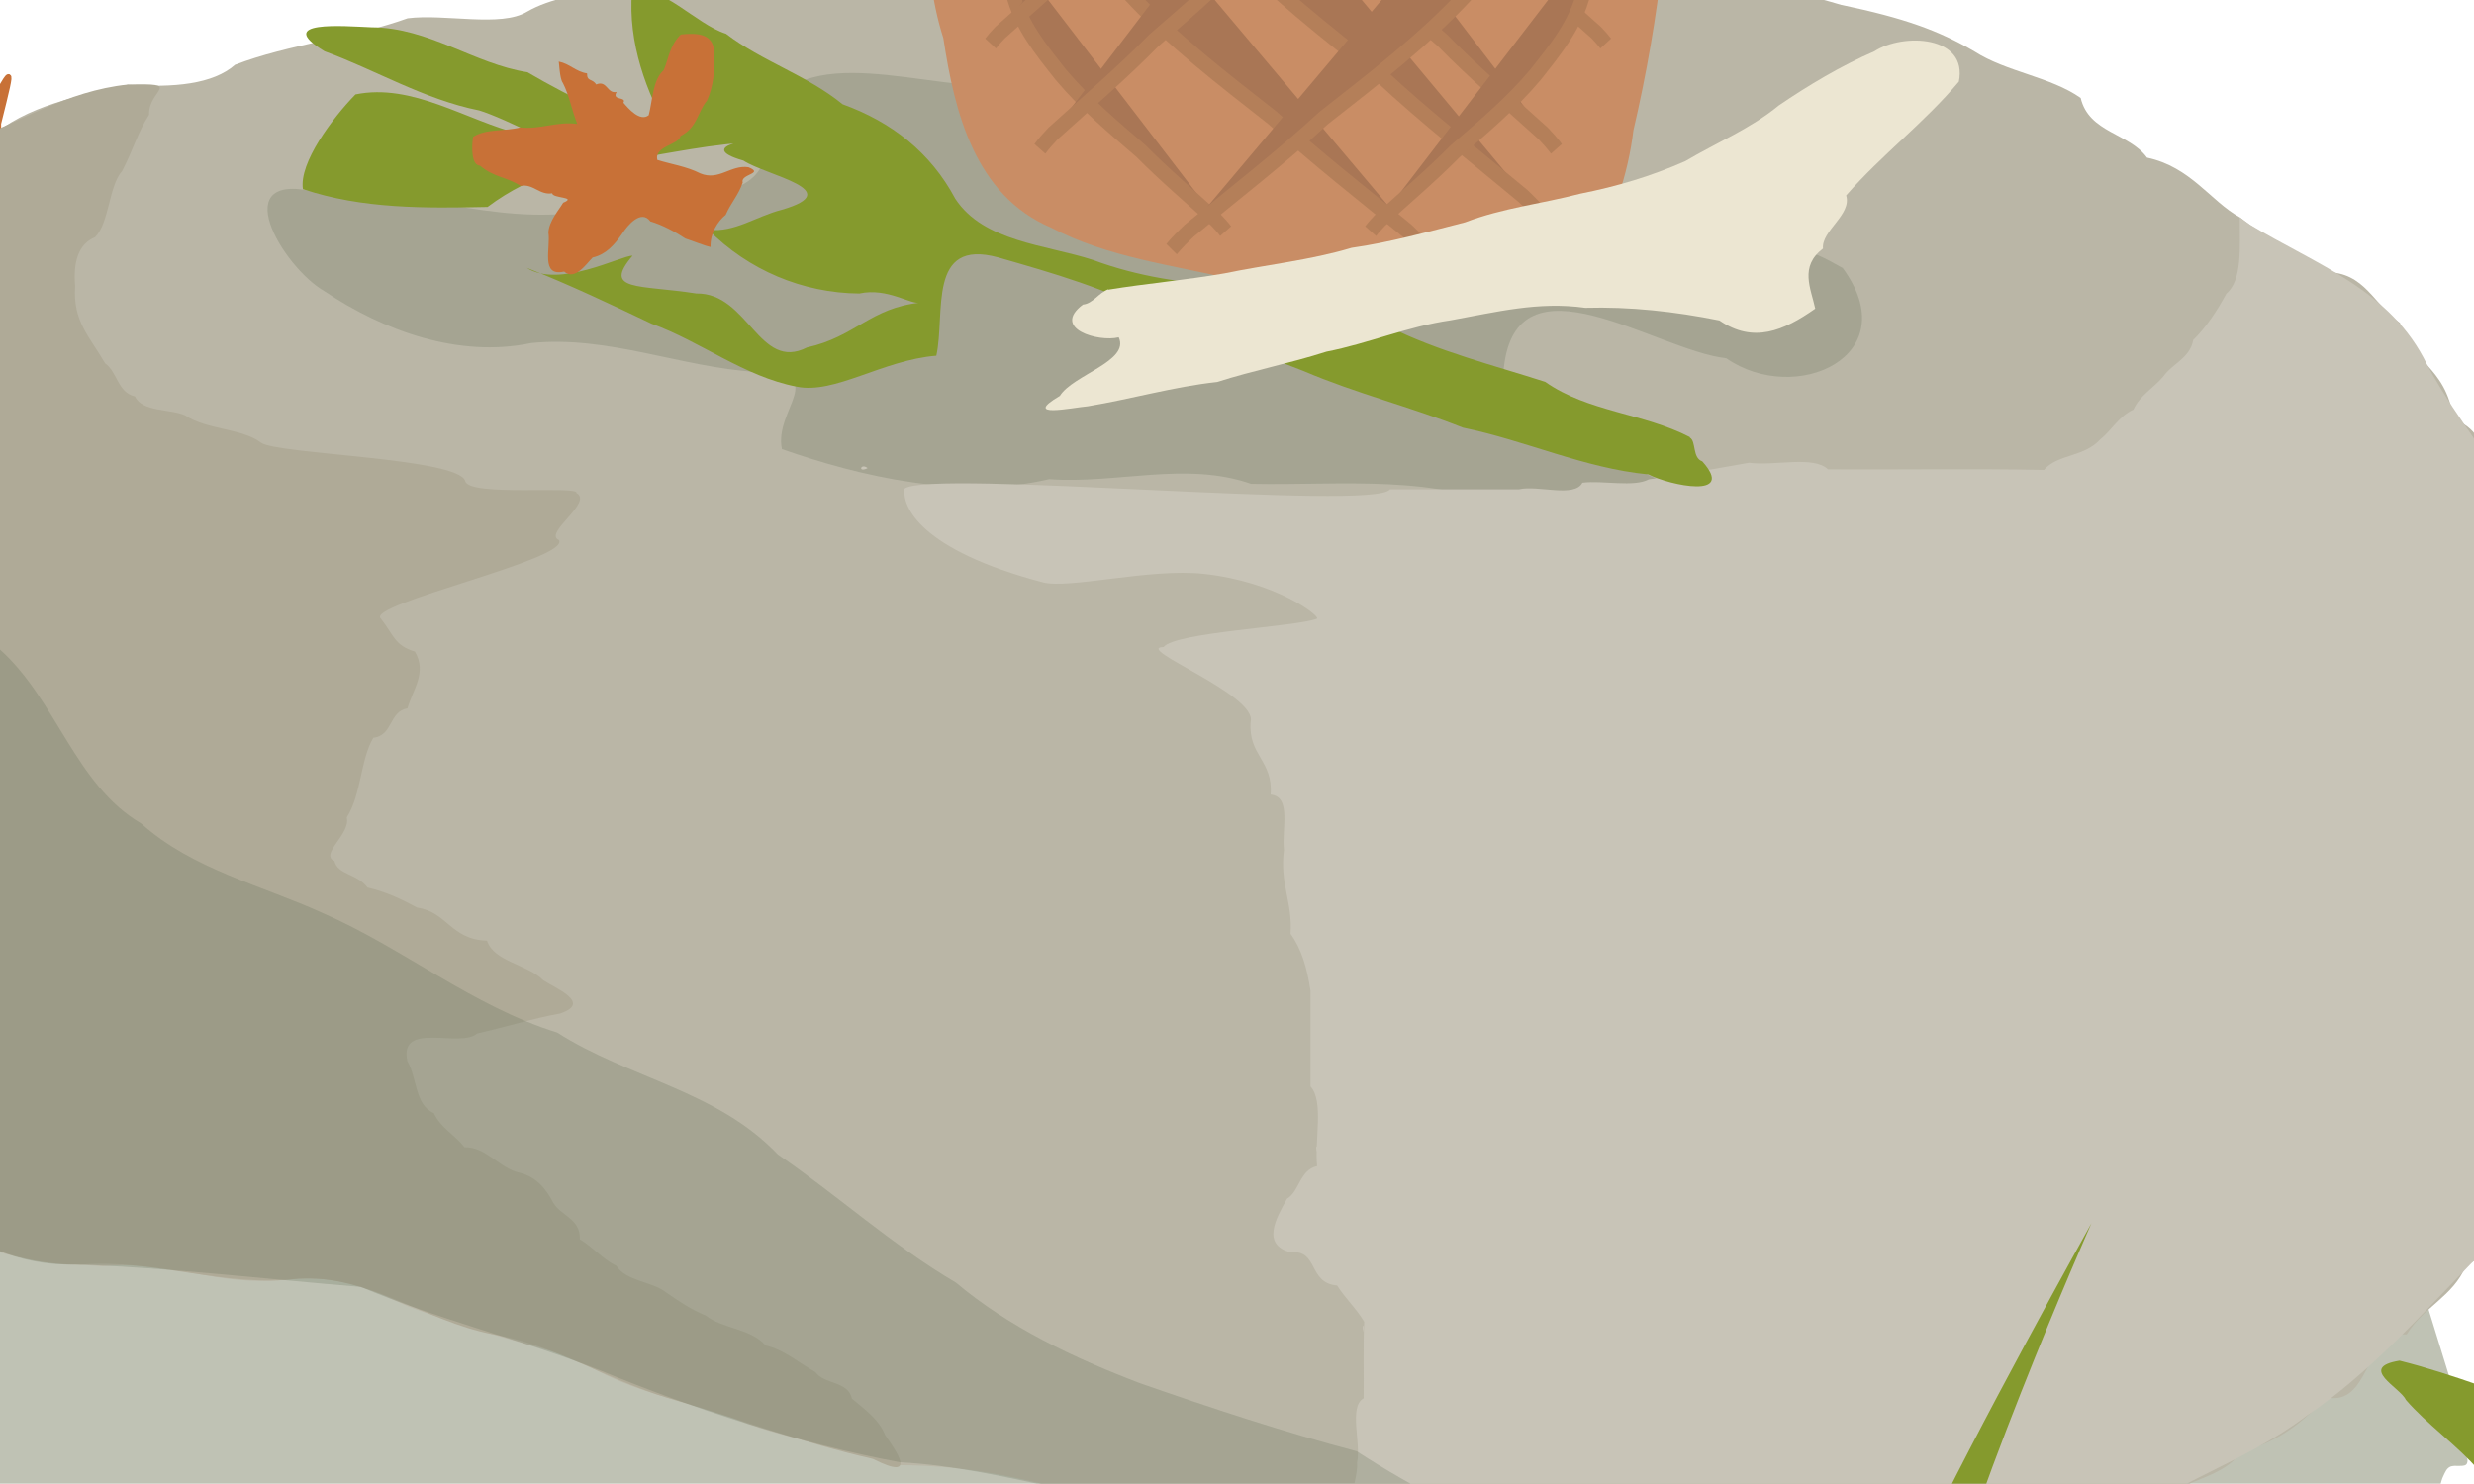 <?xml version="1.0" encoding="UTF-8" standalone="no"?>
<!-- Created with Inkscape (http://www.inkscape.org/) -->

<svg
   xmlns:dc="http://purl.org/dc/elements/1.1/"
   xmlns:cc="http://creativecommons.org/ns#"
   xmlns:rdf="http://www.w3.org/1999/02/22-rdf-syntax-ns#"
   xmlns:svg="http://www.w3.org/2000/svg"
   xmlns="http://www.w3.org/2000/svg"
   xmlns:sodipodi="http://sodipodi.sourceforge.net/DTD/sodipodi-0.dtd"
   xmlns:inkscape="http://www.inkscape.org/namespaces/inkscape"
   width="27.696mm"
   height="16.614mm"
   viewBox="0 0 27.696 16.614"
   version="1.1"
   id="svg8"
   inkscape:version="0.92.1 r15371"
   sodipodi:docname="altar.svg"
   inkscape:export-filename="/home/ziltoid/git/menhyr/png/altar.png"
   inkscape:export-xdpi="56.565937"
   inkscape:export-ydpi="56.565937">
  <defs
     id="defs2">
    <filter
       inkscape:collect="always"
       style="color-interpolation-filters:sRGB"
       id="filter5186"
       x="-0.055"
       width="1.11"
       y="-0.18"
       height="1.36">
      <feGaussianBlur
         inkscape:collect="always"
         stdDeviation="0.259"
         id="feGaussianBlur5188" />
    </filter>
  </defs>
  <sodipodi:namedview
     id="base"
     pagecolor="#ffffff"
     bordercolor="#666666"
     borderopacity="1.0"
     inkscape:pageopacity="0.0"
     inkscape:pageshadow="2"
     inkscape:zoom="1.4"
     inkscape:cx="-476.52678"
     inkscape:cy="16.719573"
     inkscape:document-units="mm"
     inkscape:current-layer="layer1"
     showgrid="false"
     inkscape:snap-nodes="false"
     inkscape:window-width="2560"
     inkscape:window-height="1016"
     inkscape:window-x="0"
     inkscape:window-y="27"
     inkscape:window-maximized="1"
     fit-margin-top="0"
     fit-margin-left="0"
     fit-margin-right="0"
     fit-margin-bottom="0" />
  <g
     inkscape:label="Layer 1"
     inkscape:groupmode="layer"
     id="layer1"
     transform="translate(-73.688,-207.733)">
    <g
       id="g6371"
       transform="matrix(1.573,0,0,1.573,-50.175,-123.833)"
       style="stroke-width:0.636"
       inkscape:export-filename="/home/ziltoid/git/menhyr/png/altar.png"
       inkscape:export-xdpi="56.565937"
       inkscape:export-ydpi="56.565937">
      <path
         inkscape:connector-curvature="0"
         id="path4516"
         d="m 76.991,216.177 c -0.469,-0.254 -0.962,-0.457 -1.456,-0.642 -0.27,-0.135 -0.932,-0.483 -1.323,-0.759 -0.397,-0.142 -0.315,-0.42 0.069,-0.291 0.652,0.08 1.325,0.013 1.961,0.2 0.276,0.173 0.381,0.304 0.123,-0.064 -0.333,-0.495 -0.735,-0.942 -1.107,-1.387 -0.22,-0.181 -0.294,-0.406 -0.003,-0.083 0.501,0.352 0.923,0.812 1.39,1.213 0.405,0.178 -0.102,-0.669 -0.12,-0.955 -0.152,-0.525 -0.377,-1.029 -0.413,-1.583 -0.05,-0.269 -0.419,-1.278 -0.08,-0.612 0.165,0.59 0.371,0.991 0.527,1.542 0.255,0.391 0.542,1.31 0.733,1.39 0.19,-0.73 -0.047,-1.49 0.029,-2.235 -0.085,-0.245 0.14,-1.265 0.167,-0.546 0.05,0.268 -0.067,0.838 0.032,0.715 0.043,0.543 0.051,1.098 0.171,1.628 0.477,0.281 0.8,-0.724 1.068,-1.108 0.439,-0.365 -0.099,0.558 -0.207,0.712 -0.31,0.454 -0.758,0.957 -0.759,1.536 0.608,0.118 1.057,-0.449 1.585,-0.666 0.273,-0.108 0.685,-0.278 0.219,0.019 -0.525,0.416 -1.2,0.406 -1.765,0.727 0.547,-0.038 1.077,0.219 1.628,0.125 0.254,-0.011 0.803,-0.033 0.27,0.118 -0.713,0.269 -1.444,0.5 -2.199,0.561 -0.088,0.049 -0.646,0.168 -0.521,0.124"
         style="fill:#c87137;fill-rule:evenodd;stroke:#c87137;stroke-width:0.036;stroke-linecap:butt;stroke-linejoin:miter;stroke-miterlimit:4;stroke-dasharray:none;stroke-opacity:1" />
      <path
         inkscape:connector-curvature="0"
         id="path4518"
         d="m 77.121,215.697 c 0.86,-0.423 1.533,-1.171 2.252,-1.82 0.305,-0.401 0.766,-0.614 1,-1.093 0.248,-0.194 0.508,-0.619 0.046,-0.285 -0.387,0.366 -0.696,0.831 -1.169,1.079 -0.558,0.413 -1.125,0.813 -1.624,1.312 -0.635,0.548 -0.115,-0.485 0.049,-0.749 0.421,-0.783 1.092,-1.494 1.058,-2.475 0.12,-0.483 0.101,-0.395 -0.11,-0.042 -0.612,1.05 -1.306,2.039 -1.847,3.138 -0.142,0.216 -0.508,1.059 -0.349,0.315 0.226,-1.323 0.701,-2.567 1.085,-3.839 -0.179,-0.277 -0.163,0.631 -0.313,0.824 -0.186,0.601 -0.239,1.242 -0.485,1.822 -0.028,0.624 -0.371,0.313 -0.417,-0.118 -0.223,-0.723 -0.306,-1.482 -0.412,-2.231 -0.093,-0.361 0.236,0.398 0.17,0.573 -8.5e-4,0.137 0.158,0.335 0.049,0.13 0.015,0.688 0.285,1.312 0.525,1.932 0.347,0.585 -0.266,0.758 -0.614,0.405 -0.526,-0.422 -1.125,-0.702 -1.605,-1.188 -0.407,-0.21 -0.343,-0.555 0.092,-0.351 0.554,0.176 1.148,0.387 1.499,0.932 0.232,0.246 0.614,0.753 0.59,0.98 -0.509,0.073 -1.057,0.073 -1.537,-0.141 -0.236,-0.098 -0.937,-0.281 -0.85,-0.412 0.559,0.093 1.1,0.278 1.658,0.353 0.342,0.116 0.942,0.101 1.07,0.519"
         style="fill:#c87137;fill-rule:evenodd;stroke:#c87137;stroke-width:0.036;stroke-linecap:butt;stroke-linejoin:miter;stroke-miterlimit:4;stroke-dasharray:none;stroke-opacity:1" />
      <path
         style="fill:#777d5f;fill-opacity:0.466;fill-rule:evenodd;stroke:none;stroke-width:0.141px;stroke-linecap:butt;stroke-linejoin:miter;stroke-opacity:1"
         d="m 95.443,219.463 c -0.131,0.239 0.264,0.097 0.317,0.195 0.041,0.077 0.019,0.173 0.075,0.243 0.025,0.032 0.106,-0.004 0.136,0.025 0.04,0.038 0.03,0.097 0.045,0.146 0.01,0.033 0.02,0.065 0.03,0.097 0.05,0.162 0.1,0.325 0.15,0.487 0.025,0.081 0.05,0.162 0.075,0.244 0.005,0.016 0.017,0.032 0.015,0.049 -0.004,0.037 -0.033,0.072 -0.031,0.109 0.003,0.05 0.066,0.099 0.045,0.146 -0.014,0.032 -0.086,0.006 -0.121,0.024 -0.025,0.013 -0.034,0.039 -0.045,0.061 -0.029,0.056 -0.023,0.128 -0.076,0.17 -0.044,0.035 -0.139,-7e-4 -0.181,0.036 -0.164,0.145 0.194,0.051 -0.016,0.158 -0.035,0.018 -0.081,0.016 -0.121,0.024 -0.081,0.016 -0.161,0.032 -0.242,0.048 -0.04,0.008 -0.081,0.016 -0.121,0.024 -0.02,0.004 -0.046,-3.1e-4 -0.06,0.012 -0.04,0.035 -0.043,0.094 -0.091,0.122 -0.051,0.029 -0.121,0.024 -0.181,0.036 -0.181,0.036 -0.363,0.072 -0.544,0.108 -0.06,0.012 -0.126,0.013 -0.181,0.036 -0.026,0.011 -0.019,0.051 -0.045,0.061 -0.095,0.033 -0.201,0.04 -0.302,0.06 -0.06,0.012 -0.121,0.024 -0.181,0.036 -0.02,0.004 -0.045,0.001 -0.06,0.012 -0.057,0.039 -0.084,0.107 -0.151,0.134 -0.112,0.045 -0.242,0.048 -0.363,0.072 -0.243,0.049 -0.119,0.024 -0.363,0.072 -0.282,0.056 -0.564,0.113 -0.846,0.169 -0.06,0.012 -0.121,0.024 -0.181,0.036 -0.06,0.012 -0.119,0.032 -0.181,0.036 -0.065,0.004 -0.131,-0.019 -0.196,-0.013 -0.123,0.013 -0.242,0.048 -0.363,0.072 -0.06,0.012 -0.121,0.024 -0.181,0.036 -0.06,0.012 -0.119,0.04 -0.181,0.036 -0.075,-0.005 -0.136,-0.058 -0.211,-0.061 -1.232,-0.049 0.273,0.087 -0.801,0.108 -0.075,0.001 -0.136,-0.061 -0.211,-0.061 -0.104,-1.9e-4 -0.199,0.054 -0.302,0.06 -0.029,0.001 -0.047,-0.032 -0.075,-0.037 -0.109,-0.02 -0.221,-0.03 -0.332,-0.037 -1.032,-0.066 0.64,0.062 -0.559,0.06 -0.075,-1.6e-4 -0.139,-0.045 -0.211,-0.061 -0.174,-0.038 -0.711,-0.128 -0.875,-0.136 -0.126,-0.006 -0.251,0.024 -0.378,0.024 -0.131,-2.2e-4 -0.261,-0.023 -0.393,-0.025 -0.106,-0.002 -0.212,0.018 -0.317,0.011 -0.093,-0.006 -0.179,-0.045 -0.272,-0.049 -0.126,-0.005 -0.251,0.024 -0.378,0.024 -0.131,-2.2e-4 -0.261,-0.025 -0.393,-0.025 -0.126,-2e-4 -0.252,0.034 -0.378,0.024 -0.12,-0.01 -0.226,-0.078 -0.347,-0.086 -0.083,-0.005 -0.159,0.053 -0.242,0.048 -0.059,-0.004 -0.094,-0.063 -0.151,-0.073 -0.083,-0.015 -0.171,0.005 -0.257,-5.1e-4 -0.111,-0.007 -0.221,-0.025 -0.332,-0.037 -0.126,0.008 -0.251,0.029 -0.378,0.024 -0.193,-0.008 -0.439,-0.109 -0.619,-0.135 -0.084,-0.012 -0.172,0.011 -0.257,-5e-4 -0.119,-0.017 -0.232,-0.056 -0.347,-0.086 -0.209,-0.055 -0.426,-0.135 -0.634,-0.184 -0.134,-0.032 -0.276,-0.036 -0.407,-0.074 -0.289,-0.084 -0.443,-0.2 -0.724,-0.269 -0.133,-0.033 -0.27,-0.054 -0.407,-0.074 -0.065,-0.009 -0.135,0.006 -0.196,-0.013 -0.083,-0.024 -0.142,-0.088 -0.226,-0.11 -0.106,-0.028 -0.226,-0.009 -0.332,-0.037 -0.084,-0.022 -0.148,-0.078 -0.226,-0.11 -0.093,-0.038 -0.194,-0.06 -0.287,-0.098 -0.079,-0.032 -0.143,-0.086 -0.226,-0.11 -0.062,-0.018 -0.135,0.006 -0.196,-0.013 -0.467,-0.135 0.007,-0.091 -0.437,-0.171 -0.064,-0.012 -0.14,0.015 -0.196,-0.013 -0.036,-0.017 0.006,-0.08 -0.03,-0.097 -0.036,-0.017 -0.08,0.032 -0.121,0.024 -0.02,-0.004 0.003,-0.04 -0.015,-0.049 -0.018,-0.009 -0.047,0.025 -0.06,0.012 -0.027,-0.025 0.006,-0.08 -0.03,-0.097 -0.036,-0.017 -0.08,0.027 -0.121,0.024 -0.029,-0.002 -0.05,-0.024 -0.075,-0.037 -0.05,-0.024 -0.101,-0.049 -0.151,-0.073 -0.035,-0.045 -0.054,-0.101 -0.105,-0.134 -0.036,-0.024 -0.096,-0.005 -0.136,-0.025 -0.04,-0.019 -0.051,-0.066 -0.09,-0.085 -0.04,-0.019 -0.096,-0.005 -0.136,-0.025 -0.312,-0.152 0.164,-0.011 -0.135,-0.231 -0.031,-0.022 -0.08,0.032 -0.121,0.024 -0.02,-0.004 0.003,-0.04 -0.015,-0.049 -0.018,-0.009 -0.047,0.025 -0.06,0.012 -0.027,-0.025 -0.02,-0.065 -0.03,-0.097 -0.005,-0.016 3.67e-4,-0.037 -0.015,-0.049 -0.043,-0.032 -0.109,-0.04 -0.151,-0.073 -0.046,-0.037 -0.063,-0.094 -0.105,-0.134 -0.049,-0.046 -0.117,-0.076 -0.166,-0.122 -0.043,-0.04 -0.075,-0.087 -0.105,-0.134 -0.01,-0.015 3.67e-4,-0.037 -0.015,-0.049 -0.043,-0.032 -0.117,-0.035 -0.151,-0.073 -0.036,-0.041 -0.016,-0.102 -0.045,-0.146 -0.014,-0.021 -0.05,-0.024 -0.075,-0.037 -0.05,-0.024 -0.107,-0.041 -0.151,-0.073 -0.015,-0.011 -0.01,-0.033 -0.015,-0.049 -0.01,-0.033 -0.003,-0.072 -0.03,-0.097 -0.12,-0.114 -0.016,0.158 -0.075,-0.037 -0.01,-0.033 -0.02,-0.065 -0.03,-0.097 -0.005,-0.016 3.67e-4,-0.037 -0.015,-0.049 -0.043,-0.032 -0.117,-0.035 -0.151,-0.073 -0.093,-0.04 -0.015,-0.138 -0.06,-0.195 -0.121,-0.154 -0.072,-0.024 -0.105,-0.134 -0.015,-0.049 -0.03,-0.097 -0.045,-0.146 -0.01,-0.032 0.006,-0.08 -0.03,-0.097 -0.036,-0.017 -0.08,0.031 -0.121,0.024 -0.02,-0.004 -0.01,-0.033 -0.015,-0.049 -0.025,-0.081 -0.05,-0.162 -0.075,-0.243 -0.06,-0.195 0.045,0.077 -0.075,-0.037 -0.027,-0.025 -0.02,-0.065 -0.03,-0.097 -0.015,-0.049 -0.03,-0.097 -0.045,-0.146 -0.045,-0.146 -0.09,-0.292 -0.135,-0.438 -0.015,-0.049 -0.03,-0.097 -0.045,-0.146 -0.005,-0.016 -0.026,-0.034 -0.015,-0.049 0.011,-0.014 0.056,0.004 0.06,-0.012 0.009,-0.033 -0.02,-0.065 -0.03,-0.097 -0.005,-0.016 -0.026,-0.034 -0.015,-0.049 0.011,-0.014 0.056,0.004 0.06,-0.012 0.009,-0.033 -0.02,-0.065 -0.03,-0.097 -0.005,-0.016 -0.031,-0.038 -0.015,-0.049 0.282,-0.194 0.01,0.17 0.091,-0.122 0.004,-0.016 0.043,-0.003 0.06,-0.012 0.039,-0.02 0.067,-0.053 0.106,-0.073 0.017,-0.009 0.056,0.004 0.06,-0.012 0.009,-0.033 -0.051,-0.069 -0.03,-0.097 0.023,-0.03 0.14,-0.015 0.181,-0.036 0.039,-0.02 0.067,-0.053 0.106,-0.073 0.018,-0.009 0.046,3.1e-4 0.06,-0.012 0.04,-0.035 0.061,-0.081 0.091,-0.121 0.015,-0.02 0.021,-0.048 0.045,-0.061 0.035,-0.018 0.099,0.004 0.121,-0.024 0.021,-0.029 -0.039,-0.065 -0.03,-0.097 0.004,-0.016 0.04,-0.008 0.06,-0.012 0.161,-0.032 0.322,-0.064 0.483,-0.096 0.02,-0.004 0.04,-0.008 0.06,-0.012 0.04,-0.008 0.089,-0.002 0.121,-0.024 0.016,-0.011 -0.026,-0.034 -0.015,-0.049 0.011,-0.014 0.04,-0.008 0.06,-0.012 0.04,-0.008 0.081,-0.016 0.121,-0.024 0.242,-0.048 0.483,-0.096 0.725,-0.145 0.181,-0.036 0.363,-0.072 0.544,-0.108 0.06,-0.012 0.121,-0.024 0.181,-0.036 0.02,-0.004 0.046,3.1e-4 0.06,-0.012 0.04,-0.035 0.043,-0.094 0.091,-0.122 0.051,-0.029 0.121,-0.024 0.181,-0.036 0.141,-0.028 0.282,-0.056 0.423,-0.084 0.222,-0.044 0.443,-0.088 0.665,-0.133 0.02,-0.004 0.04,-0.008 0.06,-0.012 0.06,-0.012 0.119,-0.032 0.181,-0.036 0.065,-0.004 0.131,0.019 0.196,0.013 0.103,-0.01 0.201,-0.04 0.302,-0.06 0.06,-0.012 0.121,-0.024 0.181,-0.036 0.06,-0.012 0.121,-0.024 0.181,-0.036 0.02,-0.004 0.041,-0.018 0.06,-0.012 0.055,0.016 0.094,0.063 0.151,0.073 0.083,0.015 0.171,3.1e-4 0.257,5e-4 0.171,3.2e-4 0.342,0.006 0.513,7e-4 0.126,-0.004 0.251,-0.024 0.378,-0.024 0.131,2.9e-4 0.261,0.025 0.393,0.025 0.365,6.9e-4 0.401,-0.066 0.77,0.001 0.101,0.018 0.187,0.073 0.287,0.098 0.133,0.033 0.272,0.049 0.407,0.074 0.181,0.033 0.361,0.07 0.543,0.098 0.155,0.025 0.317,0.023 0.468,0.062 0.154,0.04 0.284,0.129 0.437,0.171 0.176,0.048 0.369,0.048 0.543,0.098 0.18,0.052 0.337,0.148 0.513,0.208 0.336,0.115 0.84,0.234 1.192,0.331 0.142,0.039 0.285,0.075 0.422,0.122 0.149,0.051 0.283,0.131 0.437,0.171 0.151,0.039 0.314,0.034 0.468,0.062 0.118,0.021 0.231,0.058 0.347,0.086 0.133,0.031 1.031,0.236 1.102,0.245 0.104,0.014 0.212,-0.021 0.317,-0.011 0.257,0.024 0.14,0.048 0.287,0.098 0.069,0.024 0.138,0.048 0.211,0.061 0.556,0.036 -0.129,-0.032 0.347,0.086 0.063,0.015 0.131,0.013 0.196,0.013 0.021,2e-4 0.047,-0.025 0.06,-0.012 0.027,0.025 -0.006,0.08 0.03,0.097 0.036,0.017 0.081,-0.016 0.121,-0.024 0.02,-0.004 0.043,-0.021 0.06,-0.012 0.018,0.009 0.01,0.033 0.015,0.049 0.04,-0.008 0.082,-0.035 0.121,-0.024 0.044,0.013 0.058,0.059 0.09,0.085 0.053,0.043 0.098,0.097 0.166,0.122 0.529,0.197 -0.227,-0.289 0.483,0.11 0.099,0.056 0.152,0.157 0.256,0.207 0.104,0.05 0.236,0.048 0.347,0.086 0.012,0.004 0.444,0.217 0.452,0.22 0.062,0.018 0.136,-0.008 0.196,0.013 0.043,0.015 0.06,0.057 0.09,0.085 0.075,0.037 0.143,0.086 0.226,0.11 0.708,0.205 -0.587,-0.344 0.543,0.098 0.042,0.016 0.051,0.066 0.09,0.085 0.04,0.019 0.09,0.022 0.136,0.025 0.021,0.001 0.047,-0.025 0.06,-0.012 0.241,0.228 -0.211,0.008 0.151,0.073 0.02,0.004 0.01,0.033 0.015,0.049 0.085,0.276 -0.035,0.024 0.09,0.085 0.018,0.009 -0.005,0.045 0.015,0.049 0.04,0.007 0.081,-0.016 0.121,-0.024 0.02,-0.004 0.047,-0.025 0.06,-0.012 0.027,0.025 0.02,0.065 0.03,0.097 0.005,0.016 -0.005,0.045 0.015,0.049 0.041,0.007 0.085,-0.041 0.121,-0.024 0.036,0.017 0.008,0.069 0.03,0.097 0.016,0.02 0.05,0.024 0.075,0.037 0.05,0.024 0.107,0.041 0.151,0.073 0.015,0.011 0.01,0.032 0.015,0.049 0.01,0.032 0.003,0.072 0.03,0.097 0.013,0.013 0.043,-0.021 0.06,-0.012 0.018,0.009 0.01,0.033 0.015,0.049 0.01,0.033 -0.006,0.08 0.03,0.097 0.036,0.017 0.08,-0.031 0.121,-0.024 0.02,0.004 3.21e-4,0.037 0.015,0.049 0.073,0.059 0.161,0.106 0.241,0.159 z"
         id="path4200"
         inkscape:connector-curvature="0" />
      <path
         inkscape:connector-curvature="0"
         id="path4595"
         d="m 91.848,210.821 c -0.791,-0.236 -1.561,-0.272 -2.362,-0.378 -0.403,0.053 -0.89,-0.119 -1.228,0.095 -1.511,2.7e-4 -3.027,-2.3e-4 -4.536,0 -0.331,0.186 -0.905,0.144 -1.228,0.331 -0.187,0.113 -0.585,0.013 -0.85,0.047 -0.389,0.14 -0.846,0.184 -1.228,0.331 -0.157,0.138 -0.435,0.165 -0.763,0.142 -0.339,0.077 -0.729,0.149 -0.983,0.381 -0.411,0.033 -0.368,0.35 -0.522,0.564 -0.284,0.14 -0.25,0.53 -0.472,0.661 -0.085,0.444 -0.352,0.604 -0.283,1.134 -0.173,0.32 -0.243,0.737 -0.283,1.185 3.92e-4,0.518 -5.34e-4,1.04 0,1.556 0.208,0.088 0.049,0.562 0.086,0.807 0.151,0.2 0.237,0.579 0.386,0.8 0.129,0.17 0.212,0.381 0.378,0.52 0.094,0.246 0.235,0.412 0.472,0.52 0.165,0.218 0.637,0.26 1.042,0.283 0.516,-0.045 0.797,0.15 1.323,0.095 0.389,-0.038 0.606,0.082 0.848,0.189 0.361,0.139 0.85,0.273 1.186,0.365 0.302,0.193 0.592,0.273 1.041,0.39 0.312,0.167 0.887,0.249 1.222,0.378 0.641,-0.013 1.184,0.166 1.653,0.283 0.475,0.012 0.913,0.068 1.276,0.189 0.244,0.057 0.715,-0.118 0.803,0.095 0.644,0.027 1.032,0.311 1.726,0.282 0.24,0.151 0.622,0.153 0.971,0.191 0.329,-9.2e-4 0.662,0.001 0.989,0 0.275,-0.181 0.695,-0.183 0.945,-0.378 0.252,-0.1 0.441,-0.346 0.661,-0.425 0.167,-0.125 0.478,-0.164 0.567,-0.331 0.249,-0.064 0.44,-0.197 0.609,-0.391 0.323,0.074 0.268,-0.461 0.577,-0.447 0.124,-0.199 0.33,-0.27 0.42,-0.485 0.189,-0.107 0.304,-0.317 0.365,-0.525 0.171,-0.153 0.212,-0.388 0.391,-0.515 0.068,-0.33 0.242,-0.532 0.378,-0.945 -0.078,-0.481 0.162,-0.624 0.094,-1.092 0.022,-0.399 -0.009,-0.865 -0.189,-1.082 -0.067,-0.225 -0.25,-0.354 -0.331,-0.567 -0.104,-0.245 -0.25,-0.403 -0.331,-0.756 -0.293,-0.065 -0.144,-0.437 -0.464,-0.548 -0.052,-0.388 -0.325,-0.414 -0.38,-0.685 -0.182,-0.12 -0.249,-0.367 -0.531,-0.361 -0.182,-0.166 -0.429,-0.239 -0.609,-0.391 -0.207,-0.113 -0.349,-0.359 -0.661,-0.425 -0.127,-0.176 -0.413,-0.176 -0.472,-0.425 -0.217,-0.152 -0.527,-0.184 -0.756,-0.331 -0.257,-0.15 -0.498,-0.237 -0.945,-0.331 z"
         style="fill:#bab6a6;fill-opacity:1;stroke:none;stroke-width:0.168px;stroke-linecap:butt;stroke-linejoin:miter;stroke-opacity:1" />
      <path
         inkscape:connector-curvature="0"
         id="path5156"
         d="m 91.857,212.693 c 0.46,0.627 -0.335,0.986 -0.829,0.643 -0.499,-0.055 -1.496,-0.776 -1.583,0.075 0.087,0.778 1.354,0.492 1.507,1.289 -0.367,0.204 -0.949,-0.17 -1.383,-0.253 -0.603,-0.295 -1.273,-0.203 -1.922,-0.217 -0.466,-0.162 -0.955,0.002 -1.437,-0.033 -0.627,0.147 -1.341,-0.017 -1.902,-0.214 -0.06,-0.283 0.351,-0.544 -0.177,-0.549 -0.541,-0.032 -1.058,-0.262 -1.608,-0.206 -0.513,0.108 -1.049,-0.086 -1.472,-0.37 -0.295,-0.169 -0.72,-0.878 -0.036,-0.699 0.641,-0.043 1.228,0.232 1.875,0.134 0.461,-0.209 1.473,0.105 1.282,-0.651 0.251,-0.609 1.197,-0.194 1.737,-0.251 0.654,0.053 1.297,0.242 1.947,0.303 0.643,0.029 1.249,0.233 1.866,0.386 0.608,0.094 1.176,0.349 1.774,0.48 0.124,-0.003 0.251,0.073 0.36,0.133 z"
         style="opacity:1;fill:#646d54;fill-opacity:0.239;stroke:none;stroke-width:0.168px;stroke-linecap:butt;stroke-linejoin:miter;stroke-opacity:1;filter:url(#filter5186)" />
      <path
         sodipodi:nodetypes="ccccccccccccccssccccccccccccccccccccccccccccccccccc"
         inkscape:connector-curvature="0"
         id="path4648"
         d="m 94.683,212.333 c 2.27e-4,0.214 0.019,0.448 -0.095,0.543 -0.065,0.12 -0.142,0.238 -0.236,0.33 -0.023,0.13 -0.149,0.168 -0.213,0.26 -0.069,0.082 -0.165,0.132 -0.213,0.236 -0.103,0.046 -0.153,0.146 -0.236,0.212 -0.116,0.128 -0.303,0.103 -0.4,0.217 -0.511,-0.01 -1.026,-0.001 -1.537,-0.004 -0.104,-0.1 -0.383,-0.022 -0.562,-0.047 -0.234,0.041 -0.47,0.086 -0.713,0.118 -0.108,0.058 -0.325,0.006 -0.473,0.024 -0.057,0.109 -0.315,0.016 -0.451,0.047 -0.306,1.6e-4 -0.614,-2.3e-4 -0.919,0 -0.101,0.159 -3.268,-0.144 -3.454,-0.005 -0.019,0.127 0.107,0.435 0.983,0.667 0.188,0.05 0.763,-0.102 1.147,-0.06 0.514,0.056 0.829,0.3 0.805,0.319 -0.145,0.058 -1.011,0.096 -1.092,0.202 -0.222,0.004 0.669,0.34 0.62,0.532 -0.019,0.24 0.161,0.275 0.142,0.518 0.151,0.014 0.078,0.246 0.095,0.394 -0.031,0.247 0.062,0.368 0.047,0.598 0.078,0.106 0.118,0.245 0.142,0.406 2.93e-4,0.227 -3.87e-4,0.455 0,0.68 0.097,0.106 0.027,0.389 0.047,0.567 -0.124,0.026 -0.126,0.181 -0.214,0.232 -0.079,0.14 -0.184,0.327 0.025,0.382 0.201,-0.021 0.122,0.219 0.331,0.236 0.06,0.094 0.134,0.16 0.193,0.258 -0.008,0.178 -0.002,0.365 -0.004,0.545 -0.109,0.06 -0.016,0.32 -0.047,0.458 0.017,0.157 -0.216,0.603 0.179,0.474 0.464,0.155 0.997,0.232 1.5,0.363 0.432,-0.009 0.809,0.197 1.244,0.2 0.394,0.037 0.791,0.011 1.187,0.018 0.39,-0.207 0.863,-0.232 1.207,-0.536 0.442,-0.365 0.996,-0.513 1.444,-0.855 0.438,-0.295 0.805,-0.707 1.196,-1.111 0.281,-0.383 0.56,-0.797 0.757,-1.223 0.218,-0.382 0.323,-0.777 0.337,-1.209 0.126,-0.436 0.082,-0.904 0.023,-1.348 -0.158,-0.514 -0.551,-0.914 -0.735,-1.423 -0.191,-0.416 -0.502,-0.751 -0.724,-1.167 -0.256,-0.531 -0.784,-0.709 -1.261,-0.996 z m -6.237,7.936 c 0.008,-0.058 -0.014,-0.068 0,0 z m -0.331,-1.275 c 0.008,-0.058 -0.014,-0.068 0,0 z m -3.197,-4.876 c -0.051,-0.04 -0.071,0.037 0,0 z"
         style="fill:#c8c4b7;fill-opacity:1;stroke:none;stroke-width:0.168px;stroke-linecap:butt;stroke-linejoin:miter;stroke-opacity:1" />
      <path
         sodipodi:nodetypes="cccccccccccccccccccccccccccccccccccccccccccccccccc"
         inkscape:connector-curvature="0"
         id="path4653"
         d="m 79.651,211.388 c -0.428,0.044 -0.793,0.275 -1.171,0.427 -0.279,0.343 -0.528,0.711 -0.734,1.119 -0.242,0.382 -0.364,0.875 -0.417,1.319 -0.337,0.831 -0.192,1.744 -0.223,2.616 0.223,0.353 -0.033,0.842 0.28,1.199 0.143,0.442 0.482,0.776 0.699,1.172 0.302,0.362 0.76,0.552 1.232,0.549 0.522,-0.045 1.027,0.166 1.548,0.099 0.495,-0.031 0.907,0.304 1.379,0.395 0.446,0.075 0.818,0.324 1.245,0.452 0.489,0.143 0.966,0.324 1.466,0.436 0.333,0.169 0.158,-0.067 0.088,-0.169 -0.043,-0.109 -0.143,-0.182 -0.237,-0.26 -0.026,-0.126 -0.197,-0.1 -0.26,-0.189 -0.116,-0.065 -0.227,-0.162 -0.354,-0.189 -0.105,-0.123 -0.31,-0.119 -0.425,-0.213 -0.105,-0.042 -0.195,-0.104 -0.283,-0.165 -0.102,-0.079 -0.284,-0.079 -0.354,-0.189 -0.1,-0.049 -0.164,-0.132 -0.26,-0.189 0.005,-0.148 -0.134,-0.166 -0.189,-0.26 -0.052,-0.099 -0.118,-0.182 -0.236,-0.213 -0.145,-0.029 -0.243,-0.188 -0.396,-0.182 -0.072,-0.093 -0.169,-0.137 -0.218,-0.243 -0.136,-0.058 -0.118,-0.25 -0.189,-0.372 -0.059,-0.287 0.375,-0.088 0.497,-0.195 0.198,-0.044 0.398,-0.108 0.59,-0.142 0.228,-0.076 -0.029,-0.178 -0.118,-0.236 -0.115,-0.116 -0.352,-0.132 -0.402,-0.283 -0.258,-0.007 -0.282,-0.204 -0.497,-0.235 -0.111,-0.06 -0.219,-0.112 -0.353,-0.143 -0.08,-0.103 -0.211,-0.089 -0.236,-0.189 -0.108,-0.049 0.118,-0.192 0.088,-0.31 0.104,-0.163 0.098,-0.415 0.189,-0.567 0.142,-0.017 0.109,-0.186 0.243,-0.21 0.04,-0.137 0.14,-0.255 0.053,-0.404 -0.144,-0.042 -0.151,-0.118 -0.242,-0.234 -0.117,-0.102 1.352,-0.424 1.267,-0.56 -0.115,-0.047 0.247,-0.269 0.125,-0.334 0.022,-0.056 -0.769,0.028 -0.792,-0.086 -0.05,-0.165 -1.328,-0.189 -1.452,-0.272 -0.135,-0.104 -0.388,-0.092 -0.541,-0.195 -0.101,-0.047 -0.306,-0.023 -0.357,-0.135 -0.125,-0.029 -0.124,-0.173 -0.213,-0.236 -0.112,-0.193 -0.23,-0.298 -0.213,-0.549 -0.015,-0.177 0.025,-0.301 0.142,-0.349 0.101,-0.1 0.098,-0.368 0.192,-0.47 0.082,-0.158 0.11,-0.273 0.192,-0.401 -0.006,-0.183 0.255,-0.227 -0.155,-0.215 z"
         style="fill:#afaa97;fill-opacity:1;stroke:none;stroke-width:0.168px;stroke-linecap:butt;stroke-linejoin:miter;stroke-opacity:1" />
      <path
         inkscape:connector-curvature="0"
         id="path4660"
         d="m 77.574,213.306 c -0.219,0.548 -0.282,1.144 -0.433,1.71 -0.075,0.615 -0.014,1.235 -0.034,1.853 0.18,0.528 0.05,1.143 0.48,1.584 0.324,0.662 0.886,1.364 1.698,1.334 0.678,0.024 1.35,0.105 2.026,0.16 0.552,0.233 1.139,0.372 1.698,0.592 0.685,0.282 1.411,0.52 2.138,0.656 0.744,0.04 1.452,0.322 2.197,0.344 0.608,0.191 1.236,0.087 1.832,0.293 0.301,0.026 1.09,0.345 0.499,-0.054 -0.442,-0.182 -0.882,-0.405 -1.276,-0.661 -0.523,-0.138 -1.031,-0.306 -1.544,-0.485 -0.462,-0.176 -0.931,-0.397 -1.309,-0.716 -0.449,-0.263 -0.846,-0.624 -1.267,-0.912 -0.434,-0.456 -1.058,-0.541 -1.571,-0.868 -0.602,-0.187 -1.097,-0.602 -1.669,-0.851 -0.436,-0.198 -0.927,-0.311 -1.291,-0.637 -0.474,-0.279 -0.6,-0.879 -1.011,-1.244 -0.346,-0.466 -0.709,-0.947 -0.898,-1.506 -0.098,-0.166 -0.119,-0.498 -0.265,-0.591 z m 12.409,8.707 0.004,0.005 z"
         style="fill:#646d54;fill-opacity:0.239;stroke:none;stroke-width:0.168px;stroke-linecap:butt;stroke-linejoin:miter;stroke-opacity:1" />
      <path
         inkscape:connector-curvature="0"
         id="path4484"
         d="m 98.994,221.938 c 0.305,-0.03 0.374,-0.18 0.492,-0.286 0.234,-0.228 0.622,-0.414 0.949,-0.616 0.124,-0.122 -0.279,-0.094 -0.395,-0.039 -0.263,0.049 -0.556,0.057 -0.822,0.103 -0.301,-0.046 -0.093,-0.209 -0.217,-0.302 -0.088,-0.175 -0.166,-0.359 -0.419,-0.507 -0.303,-0.051 -0.171,0.172 -0.2,0.249 0.016,0.145 0.007,0.291 -0.07,0.432 -0.051,0.152 -0.14,0.312 2.79e-4,0.461 0.048,0.079 0.243,0.217 0.115,0.265 -0.159,-0.092 -0.294,-0.192 -0.436,-0.29 -0.138,-0.107 -0.195,-0.23 -0.383,-0.324 -0.168,-0.105 -0.391,-0.195 -0.658,-0.249 -0.387,-0.115 -0.724,-0.261 -1.13,-0.363 -0.3,0.049 0.007,0.192 0.045,0.279 0.148,0.172 0.373,0.33 0.52,0.503 0.247,0.201 0.843,0.238 1.13,0.422 0.114,0.016 0.28,0.092 0.057,0.046 -0.179,-0.051 -0.592,-0.1 -0.576,0.046 0.014,0.144 0.39,0.213 0.671,0.17 0.487,-0.022 0.975,-0.091 1.467,-0.056 0.024,0.005 0.046,0.011 0.064,0.02"
         style="fill:#859a2d;fill-opacity:1;fill-rule:evenodd;stroke:none;stroke-width:0.14px;stroke-linecap:butt;stroke-linejoin:miter;stroke-opacity:1" />
      <path
         inkscape:connector-curvature="0"
         id="path4486"
         d="m 98.701,221.465 c 0.042,-0.463 0.18,-0.921 0.316,-1.379 0.073,-0.319 0.318,-0.643 0.422,-0.932 0.132,-0.219 0.262,-0.437 0.412,-0.652 0.048,-0.179 0.392,-0.445 0.33,-0.563 -0.569,0.068 -0.547,0.442 -0.786,0.675 -0.178,0.249 -0.284,0.514 -0.494,0.756 -0.218,0.339 -0.413,0.687 -0.526,1.039 -0.143,0.229 -0.272,0.494 -0.116,0.73 0.086,0.105 0.186,0.235 0.305,0.304"
         style="fill:#859a2d;fill-opacity:1;fill-rule:evenodd;stroke:none;stroke-width:0.14px;stroke-linecap:butt;stroke-linejoin:miter;stroke-opacity:1" />
      <path
         inkscape:connector-curvature="0"
         id="path4488"
         d="m 99.751,216.473 c -0.33,-0.053 -0.179,-0.043 -0.451,-0.043 -0.03,0 -0.062,-0.009 -0.09,0 -0.02,0.006 -0.028,0.032 -0.045,0.043 -0.368,0.253 -0.21,0.057 -0.406,0.435 -0.074,0.143 -0.201,0.357 -0.225,0.522 -0.017,0.115 -0.011,0.233 0,0.348 0.01,0.105 0.104,0.213 0.135,0.305 0.024,0.07 -0.009,0.165 0.045,0.218 0.054,0.052 0.151,0.026 0.225,0.043 0.106,0.026 0.207,0.1 0.316,0.087 0.237,-0.029 0.547,-0.241 0.676,-0.435 0.069,-0.104 0.082,-0.235 0.135,-0.348 0.022,-0.048 0.066,-0.084 0.09,-0.131 0.007,-0.013 0,-0.029 0,-0.043 0,-0.029 0,-0.058 0,-0.087 0,-0.015 0,0.029 0,0.043 0,0.029 0.013,0.061 0,0.087 -0.034,0.065 -0.107,0.107 -0.135,0.174 -0.057,0.139 -0.045,0.332 -0.045,0.479 0,0.043 0,0.087 0,0.131 0,0.043 -0.011,0.088 0,0.131 0.005,0.02 0.03,0.029 0.045,0.043 0.045,0.043 0.077,0.106 0.135,0.131 0.055,0.023 0.12,0 0.18,0 0.045,0 0.09,0 0.135,0 0.03,0 0.065,0.016 0.09,0 0.028,-0.018 0.025,-0.061 0.045,-0.087 0.07,-0.091 0.179,-0.157 0.225,-0.261 0.048,-0.107 0.016,-0.235 0.045,-0.348 0.016,-0.063 0.072,-0.112 0.09,-0.174 0.012,-0.042 0,-0.087 0,-0.131 0,-0.029 0.013,-0.061 0,-0.087 -0.006,-0.013 -0.035,0.01 -0.045,0 -0.033,-0.031 0.08,-0.126 -0.09,-0.043 -0.013,0.006 -0.011,0.033 0,0.043 0.011,0.01 0.031,-0.005 0.045,0 0.032,0.01 0.057,0.037 0.09,0.043 0.044,0.009 0.09,0 0.135,0 0.045,0 0.092,0.014 0.135,0 0.014,-0.005 -0.006,-0.03 0,-0.043 0.009,-0.018 0.036,-0.025 0.045,-0.043 0.036,-0.07 0.073,-0.141 0.09,-0.218 0.022,-0.098 8.1e-4,-0.215 -0.045,-0.305 -0.039,-0.076 -0.073,-0.158 -0.135,-0.218 -0.034,-0.032 -0.091,-0.027 -0.135,-0.043 -0.076,-0.027 -0.146,-0.07 -0.225,-0.087 -0.059,-0.013 -0.121,-0.006 -0.18,0 -0.076,0.008 -0.153,0.018 -0.225,0.043 -0.178,0.062 -0.309,0.147 -0.451,0.261 -0.033,0.026 -0.06,0.058 -0.09,0.087 -0.015,0.015 -0.045,0.023 -0.045,0.043 0,0.133 0.147,0.092 0.225,0.131 0.038,0.018 0.06,0.058 0.09,0.087"
         style="fill:#9dc8e2;fill-opacity:1;fill-rule:evenodd;stroke:none;stroke-width:0.14px;stroke-linecap:butt;stroke-linejoin:miter;stroke-opacity:1" />
      <path
         style="fill:#859a2d;fill-opacity:1;fill-rule:evenodd;stroke:none;stroke-width:0.179px;stroke-linecap:butt;stroke-linejoin:miter;stroke-opacity:1"
         d="m 99.929,223.982 c -1.334,0.424 -2.799,0.212 -4.045,-0.382 -2.841,-0.089 -0.47,-0.73 -0.064,-2.093 0,0 -0.994,0.723 -1.516,0.906 -0.512,0.32 -0.992,0.54 -1.261,1.097 0.415,-0.468 0.626,-1.739 0.626,-1.739 -0.803,0.901 -1.442,1.823 -1.222,0.976 0.236,-1.121 1.181,-3.254 1.181,-3.254 0,0 -0.847,1.52 -1.214,2.304 -0.113,0.508 -0.282,1.127 -0.784,1.376 -0.623,0.01 -1.037,-1.127 -1.037,-1.127 -0.295,1.114 0.951,2.014 -0.188,1.61 -0.349,-0.381 -1.085,-0.915 -1.443,-0.242 -1.887,0.199 -2.699,0.024 -4.338,0.663 1.537,-0.131 2.903,0.204 4.336,0.159 1.282,-0.004 2.571,-0.1 3.845,0.081 1.888,0.076 3.79,0.015 5.649,-0.338 0.492,-0.051 0.985,0.07 1.476,0.003 z"
         id="path4490"
         inkscape:connector-curvature="0"
         sodipodi:nodetypes="ccccccccccccccccccc" />
      <path
         sodipodi:nodetypes="ccccccccccccccccccc"
         inkscape:connector-curvature="0"
         id="path4502"
         d="m 96.207,221.63 c 0.279,0.239 0.586,0.119 0.847,-0.215 0.595,-0.05 0.098,-0.411 0.013,-1.178 0,0 0.208,0.407 0.317,0.51 0.107,0.18 0.208,0.304 0.264,0.617 -0.087,-0.263 -0.131,-0.978 -0.131,-0.978 0.168,0.507 0.302,1.026 0.256,0.549 -0.049,-0.631 -0.247,-1.831 -0.247,-1.831 0,0 0.177,0.855 0.254,1.296 0.024,0.286 0.059,0.634 0.164,0.774 0.13,0.006 0.217,-0.634 0.217,-0.634 0.062,0.627 -0.199,1.133 0.039,0.906 0.073,-0.214 0.227,-0.515 0.302,-0.136 0.395,0.112 0.565,0.013 0.908,0.373 -0.322,-0.073 -0.607,0.115 -0.907,0.09 -0.268,-0.002 -0.538,-0.056 -0.805,0.046 -0.395,0.043 -0.793,0.008 -1.182,-0.19 -0.103,-0.029 -0.206,0.039 -0.309,0.002 z"
         style="fill:#859a2d;fill-opacity:1;fill-rule:evenodd;stroke:#859a2d;stroke-width:0.179px;stroke-linecap:butt;stroke-linejoin:miter;stroke-opacity:1" />
      <path
         sodipodi:nodetypes="cccccccccccccccccccccccccccccccccccccccc"
         inkscape:connector-curvature="0"
         id="path4684"
         d="m 90.769,213.897 c -0.331,-0.171 -0.725,-0.179 -1.029,-0.393 -0.363,-0.117 -0.763,-0.217 -1.112,-0.392 -0.371,-0.096 -0.754,-0.154 -1.111,-0.295 -0.336,-0.009 -0.681,-0.064 -0.993,-0.18 -0.338,-0.11 -0.779,-0.128 -0.982,-0.436 -0.176,-0.331 -0.455,-0.548 -0.802,-0.673 -0.253,-0.207 -0.573,-0.305 -0.83,-0.502 -0.216,-0.068 -0.462,-0.362 -0.669,-0.301 -0.03,0.369 0.103,0.717 0.27,1.016 -0.352,-0.088 -0.695,-0.255 -1.014,-0.441 -0.382,-0.06 -0.699,-0.318 -1.11,-0.32 -0.195,-0.008 -0.702,-0.052 -0.334,0.171 0.359,0.131 0.709,0.343 1.101,0.421 0.174,0.052 0.741,0.333 0.292,0.168 -0.387,-0.097 -0.767,-0.365 -1.173,-0.282 -0.164,0.168 -0.403,0.488 -0.374,0.674 0.424,0.142 0.872,0.136 1.314,0.127 0.318,-0.239 0.683,-0.334 1.074,-0.348 0.332,-0.054 0.663,-0.128 1,-0.113 -0.155,-0.047 -0.618,0.027 -0.253,0.131 0.163,0.107 0.746,0.212 0.273,0.35 -0.187,0.048 -0.332,0.162 -0.522,0.143 0.284,0.286 0.67,0.45 1.074,0.453 0.203,-0.044 0.369,0.084 0.436,0.065 -0.357,0.036 -0.465,0.244 -0.808,0.319 -0.343,0.175 -0.417,-0.39 -0.788,-0.384 -0.409,-0.064 -0.671,-0.014 -0.454,-0.269 -0.081,-0.002 -0.522,0.236 -0.754,0.086 0.302,0.119 0.605,0.263 0.889,0.398 0.351,0.127 0.658,0.376 1.032,0.448 0.271,0.057 0.611,-0.189 0.995,-0.22 0.066,-0.3 -0.067,-0.838 0.439,-0.7 0.391,0.112 0.789,0.226 1.139,0.419 0.356,0.131 0.684,0.252 1.033,0.389 0.377,0.161 0.761,0.255 1.136,0.404 0.448,0.092 0.864,0.289 1.321,0.333 0.154,0.079 0.626,0.178 0.383,-0.093 -0.072,-0.025 -0.042,-0.143 -0.088,-0.169 z"
         style="fill:#859a2d;fill-opacity:1;stroke:none;stroke-width:0.258px;stroke-linecap:butt;stroke-linejoin:miter;stroke-opacity:1" />
      <path
         inkscape:connector-curvature="0"
         id="path5092"
         d="m 82.851,211.668 c -0.144,-0.02 -0.263,0.041 -0.406,0.025 -0.11,0.029 -0.242,0.007 -0.335,0.067 -0.012,0.08 -0.011,0.202 0.049,0.205 0.103,0.086 0.19,0.079 0.289,0.144 0.091,-0.017 0.133,0.067 0.225,0.053 0.003,0.037 0.182,0.024 0.078,0.067 -0.033,0.056 -0.099,0.128 -0.105,0.211 0.018,0.111 -0.059,0.318 0.112,0.279 0.078,0.068 0.16,-0.058 0.203,-0.1 0.095,-0.022 0.154,-0.089 0.209,-0.168 0.041,-0.064 0.137,-0.177 0.202,-0.089 0.085,0.024 0.183,0.078 0.249,0.122 0.054,0.017 0.134,0.051 0.179,0.06 -0.003,-0.097 0.049,-0.181 0.108,-0.229 0.035,-0.082 0.093,-0.144 0.121,-0.23 -0.02,-0.061 0.158,-0.062 0.04,-0.109 -0.126,-0.018 -0.209,0.099 -0.342,0.044 -0.098,-0.05 -0.212,-0.066 -0.306,-0.096 -0.022,-0.099 0.156,-0.107 0.165,-0.17 0.121,-0.06 0.122,-0.173 0.188,-0.251 0.049,-0.104 0.056,-0.222 0.052,-0.345 -0.005,-0.134 -0.12,-0.139 -0.237,-0.127 -0.078,0.074 -0.085,0.164 -0.122,0.254 -0.08,0.07 -0.079,0.215 -0.107,0.321 -0.062,0.049 -0.145,-0.048 -0.18,-0.089 0.026,-0.045 -0.087,-0.013 -0.048,-0.077 -0.069,0.016 -0.067,-0.086 -0.146,-0.053 -0.027,-0.044 -0.066,-0.018 -0.065,-0.079 -0.078,-0.011 -0.124,-0.069 -0.202,-0.084 0.003,-0.008 0.006,0.123 0.03,0.152 0.046,0.089 0.062,0.191 0.103,0.293 z"
         style="fill:#c87137;fill-opacity:1;stroke:none;stroke-width:0.258px;stroke-linecap:butt;stroke-linejoin:miter;stroke-opacity:1" />
      <g
         transform="translate(-20.012,-4.076)"
         id="g5151"
         style="stroke-width:0.636">
        <path
           style="fill:#c98d65;fill-opacity:1;stroke:none;stroke-width:0.168px;stroke-linecap:butt;stroke-linejoin:miter;stroke-opacity:1"
           d="m 106.873,212.05 c -0.661,0.182 -1.099,0.754 -1.302,1.385 -0.223,0.538 -0.279,1.139 -0.102,1.699 0.08,0.529 0.225,1.117 0.766,1.348 0.403,0.213 0.867,0.266 1.306,0.371 0.539,0.04 1.081,0.066 1.621,0.127 0.769,0.291 1.145,-0.58 1.218,-1.191 0.187,-0.8 0.281,-1.624 0.265,-2.446 -0.05,-0.765 -0.864,-0.976 -1.442,-1.252 -0.689,-0.318 -1.494,-0.321 -2.236,-0.235 -0.184,-0.032 -0.096,0.11 -0.095,0.193 z"
           id="path5100"
           inkscape:connector-curvature="0" />
        <g
           id="g5137"
           transform="matrix(1,0,0,1.095,0,-20.615)"
           style="fill:#a97655;fill-opacity:1;stroke:#b47f59;stroke-width:0.607;stroke-opacity:1">
          <path
             inkscape:connector-curvature="0"
             id="path5107"
             d="m 106.541,212.959 c 0.107,0.202 0.155,0.515 0.279,0.75 0.11,0.379 0.397,0.666 0.658,0.946 0.333,0.333 0.718,0.603 1.097,0.878 0.327,0.279 0.678,0.528 1.02,0.789 0.047,0.041 0.093,0.083 0.134,0.13"
             style="fill:#a97655;fill-opacity:1;stroke:#b47f59;stroke-width:0.1;stroke-linecap:butt;stroke-linejoin:miter;stroke-miterlimit:4;stroke-dasharray:none;stroke-opacity:1" />
          <path
             style="fill:#a97655;fill-opacity:1;stroke:#b47f59;stroke-width:0.1;stroke-linecap:butt;stroke-linejoin:miter;stroke-miterlimit:4;stroke-dasharray:none;stroke-opacity:1"
             d="m 105.906,213.428 c 0.1,0.187 0.145,0.478 0.262,0.695 0.103,0.352 0.372,0.618 0.617,0.877 0.312,0.309 0.673,0.56 1.028,0.815 0.307,0.259 0.636,0.49 0.956,0.732 0.044,0.038 0.087,0.077 0.126,0.12"
             id="path5112"
             inkscape:connector-curvature="0" />
          <path
             inkscape:connector-curvature="0"
             id="path5114"
             d="m 107.589,213.331 c 0.075,0.155 0.109,0.396 0.197,0.576 0.077,0.291 0.279,0.512 0.463,0.727 0.234,0.256 0.505,0.464 0.771,0.675 0.23,0.215 0.477,0.406 0.718,0.606 0.033,0.032 0.065,0.064 0.094,0.1"
             style="fill:#a97655;fill-opacity:1;stroke:#b47f59;stroke-width:0.1;stroke-linecap:butt;stroke-linejoin:miter;stroke-miterlimit:4;stroke-dasharray:none;stroke-opacity:1" />
          <path
             style="fill:#a97655;fill-opacity:1;stroke:#b47f59;stroke-width:0.1;stroke-linecap:butt;stroke-linejoin:miter;stroke-miterlimit:4;stroke-dasharray:none;stroke-opacity:1"
             d="m 108.587,213.435 c 0.054,0.109 0.077,0.28 0.14,0.407 0.055,0.206 0.199,0.362 0.329,0.513 0.167,0.181 0.359,0.328 0.549,0.477 0.164,0.152 0.34,0.287 0.511,0.428 0.023,0.022 0.046,0.045 0.067,0.07"
             id="path5116"
             inkscape:connector-curvature="0" />
          <path
             inkscape:connector-curvature="0"
             id="path5118"
             d="m 105.815,214.571 c 0.056,0.114 0.081,0.292 0.146,0.425 0.057,0.215 0.207,0.378 0.343,0.536 0.174,0.189 0.374,0.342 0.572,0.498 0.171,0.158 0.354,0.299 0.532,0.447 0.024,0.023 0.049,0.047 0.07,0.073"
             style="fill:#a97655;fill-opacity:1;stroke:#b47f59;stroke-width:0.1;stroke-linecap:butt;stroke-linejoin:miter;stroke-miterlimit:4;stroke-dasharray:none;stroke-opacity:1" />
          <path
             inkscape:connector-curvature="0"
             id="path5120"
             d="m 110.082,213.428 c -0.1,0.187 -0.145,0.478 -0.262,0.695 -0.103,0.352 -0.372,0.618 -0.617,0.877 -0.312,0.309 -0.673,0.56 -1.028,0.815 -0.307,0.259 -0.636,0.49 -0.956,0.732 -0.044,0.038 -0.087,0.077 -0.126,0.12"
             style="fill:#a97655;fill-opacity:1;stroke:#b47f59;stroke-width:0.1;stroke-linecap:butt;stroke-linejoin:miter;stroke-miterlimit:4;stroke-dasharray:none;stroke-opacity:1" />
          <path
             style="fill:#a97655;fill-opacity:1;stroke:#b47f59;stroke-width:0.1;stroke-linecap:butt;stroke-linejoin:miter;stroke-miterlimit:4;stroke-dasharray:none;stroke-opacity:1"
             d="m 108.399,213.331 c -0.075,0.155 -0.109,0.396 -0.197,0.576 -0.077,0.291 -0.279,0.512 -0.463,0.727 -0.234,0.256 -0.505,0.464 -0.771,0.675 -0.23,0.215 -0.477,0.406 -0.718,0.606 -0.033,0.032 -0.065,0.064 -0.094,0.1"
             id="path5122"
             inkscape:connector-curvature="0" />
          <path
             inkscape:connector-curvature="0"
             id="path5124"
             d="m 107.401,213.435 c -0.054,0.109 -0.077,0.28 -0.14,0.407 -0.055,0.206 -0.199,0.362 -0.329,0.513 -0.167,0.181 -0.359,0.328 -0.549,0.477 -0.164,0.152 -0.34,0.287 -0.511,0.428 -0.023,0.022 -0.046,0.045 -0.067,0.07"
             style="fill:#a97655;fill-opacity:1;stroke:#b47f59;stroke-width:0.1;stroke-linecap:butt;stroke-linejoin:miter;stroke-miterlimit:4;stroke-dasharray:none;stroke-opacity:1" />
          <path
             style="fill:#a97655;fill-opacity:1;stroke:#b47f59;stroke-width:0.1;stroke-linecap:butt;stroke-linejoin:miter;stroke-miterlimit:4;stroke-dasharray:none;stroke-opacity:1"
             d="m 110.173,214.571 c -0.056,0.114 -0.081,0.292 -0.146,0.425 -0.057,0.215 -0.207,0.378 -0.343,0.536 -0.174,0.189 -0.374,0.342 -0.572,0.498 -0.171,0.158 -0.354,0.299 -0.532,0.447 -0.024,0.023 -0.049,0.047 -0.07,0.073"
             id="path5126"
             inkscape:connector-curvature="0" />
        </g>
        <path
           style="opacity:1;fill:#a37252;fill-opacity:1;stroke:none;stroke-width:0.124px;stroke-linecap:butt;stroke-linejoin:miter;stroke-opacity:1"
           d="m 106.847,212.14 c 0.107,0 0.213,0 0.32,0 0.01,0 0.019,0 0.029,0 0.01,0 0.022,0.007 0.029,0 0.007,-0.007 -0.007,-0.024 0,-0.032 0.007,-0.007 0.019,0 0.029,0 0.01,0 0.019,0 0.029,0 0.097,0 0.194,0 0.291,0 0.014,0 0.144,-0.002 0.145,0 0.039,0.042 -0.049,0.032 0.029,0.032 0.01,0 0.019,0 0.029,0 0.01,0 0.021,-0.005 0.029,0 0.012,0.006 0.017,0.025 0.029,0.032 0.011,0.006 0.125,0 0.145,0 0.01,0 0.022,-0.007 0.029,0 0.007,0.007 -0.007,0.024 0,0.032 0.009,0.01 0.136,-0.01 0.145,0 0.007,0.007 -0.007,0.024 0,0.032 0.007,0.007 0.019,0 0.029,0 0.049,0 0.097,0 0.145,0 0.01,0 0.022,-0.007 0.029,0 0.007,0.007 -0.007,0.024 0,0.032 0.009,0.01 0.136,-0.01 0.145,0 0.007,0.007 -0.007,0.024 0,0.032 0.007,0.007 0.109,-0.007 0.116,0 0.007,0.007 -0.007,0.024 0,0.032 0.009,0.01 0.136,-0.01 0.145,0 0.007,0.007 -0.007,0.024 0,0.032 0.015,0.016 0.073,-0.016 0.087,0 0.007,0.007 -0.007,0.024 0,0.032 0.007,0.007 0.109,-0.007 0.116,0 0.007,0.007 -0.007,0.024 0,0.032 0.009,0.01 0.136,-0.01 0.145,0 0.007,0.007 -0.007,0.024 0,0.032 0.015,0.016 0.073,-0.016 0.087,0 0.007,0.007 -0.007,0.024 0,0.032 0.006,0.006 0.076,-0.006 0.087,0 0.012,0.006 0.017,0.025 0.029,0.032 0.017,0.01 0.044,-0.015 0.058,0 0.007,0.007 -0.007,0.024 0,0.032 0.014,0.015 0.044,-0.015 0.058,0 0.007,0.007 -0.007,0.024 0,0.032 0.007,0.007 0.022,-0.007 0.029,0 0.014,0.015 -0.014,0.049 0,0.063 0.007,0.007 0.022,-0.007 0.029,0 0.007,0.007 -0.007,0.024 0,0.032 0.007,0.007 0.022,-0.007 0.029,0 0.007,0.007 -0.007,0.119 0,0.127 0.007,0.007 0.022,-0.007 0.029,0 0.007,0.007 -0.007,0.119 0,0.127 0.007,0.007 0.022,-0.007 0.029,0 0.007,0.007 0,0.021 0,0.032 0,0.011 8.7e-4,0.125 0,0.127 -0.007,0.007 -0.022,-0.007 -0.029,0 -0.01,0.011 0.01,0.053 0,0.063 -0.007,0.007 -0.022,-0.007 -0.029,0 -0.01,0.011 0.01,0.053 0,0.063 -0.007,0.007 -0.022,-0.007 -0.029,0 -0.007,0.007 0.007,0.024 0,0.032 -0.007,0.007 -0.022,-0.007 -0.029,0 -0.007,0.007 0.007,0.024 0,0.032 -0.007,0.007 -0.022,-0.007 -0.029,0 -0.007,0.007 0.007,0.024 0,0.032 -0.007,0.007 -0.019,0 -0.029,0 -0.01,0 -0.019,0 -0.029,0 -0.116,0 -0.233,0 -0.349,0 -0.014,0 -0.144,0.002 -0.146,0 -0.007,-0.007 0.007,-0.024 0,-0.032 -0.007,-0.007 -0.019,0 -0.029,0 -0.01,0 -0.019,0 -0.029,0 -0.021,0 -0.167,0.004 -0.175,0 -0.012,-0.006 -0.017,-0.025 -0.029,-0.032 -0.007,-0.004 -0.101,0 -0.116,0 -0.01,0 -0.019,0 -0.029,0 -0.01,0 -0.022,0.007 -0.029,0 -0.007,-0.007 0.007,-0.024 0,-0.032 -0.009,-0.01 -0.136,0.01 -0.145,0 -0.007,-0.007 0.007,-0.024 0,-0.032 -0.007,-0.007 -0.019,0 -0.029,0 -0.048,0 -0.097,0 -0.145,0 -0.01,0 -0.022,0.007 -0.029,0 -0.007,-0.007 0.007,-0.024 0,-0.032 -0.007,-0.007 -0.019,0 -0.029,0 -0.01,0 -0.019,0 -0.029,0 -0.078,0 -0.155,0 -0.233,0 -0.01,0 -0.022,0.007 -0.029,0 -0.007,-0.007 0.007,-0.024 0,-0.032 -0.009,-0.01 -0.137,0.01 -0.145,0 -0.007,-0.007 0.007,-0.024 0,-0.032 -0.015,-0.016 -0.073,0.016 -0.087,0 -0.007,-0.007 0.007,-0.024 0,-0.032 -0.007,-0.007 -0.109,0.007 -0.116,0 -0.007,-0.007 0.007,-0.024 0,-0.032 -0.007,-0.007 -0.109,0.007 -0.116,0 -0.007,-0.007 0.007,-0.024 0,-0.032 -0.01,-0.011 -0.049,0.011 -0.058,0 -0.007,-0.007 0.007,-0.024 0,-0.032 -0.015,-0.016 -0.073,0.016 -0.087,0 -0.007,-0.007 0.007,-0.024 0,-0.032 -0.014,-0.015 -0.044,0.015 -0.058,0 -0.007,-0.007 0.007,-0.024 0,-0.032 -0.01,-0.011 -0.049,0.011 -0.058,0 -0.007,-0.007 0.007,-0.024 0,-0.032 -0.014,-0.015 -0.044,0.015 -0.058,0 -0.007,-0.007 0.007,-0.024 0,-0.032 -0.014,-0.015 -0.044,0.015 -0.058,0 -0.007,-0.007 0.007,-0.024 0,-0.032 -0.014,-0.015 -0.044,0.015 -0.058,0 -0.007,-0.007 0.007,-0.024 0,-0.032 -0.007,-0.007 -0.022,0.007 -0.029,0 -0.01,-0.011 0.01,-0.053 0,-0.063 -0.007,-0.007 -0.022,0.007 -0.029,0 -0.014,-0.015 0.014,-0.049 0,-0.063 -0.007,-0.007 -0.022,0.007 -0.029,0 -0.007,-0.007 0,-0.021 0,-0.032 0,-0.074 0,-0.148 0,-0.222 0,-0.011 0,-0.021 0,-0.032 0,-0.011 -0.007,-0.024 0,-0.032 0.007,-0.007 0.022,0.007 0.029,0 0.014,-0.015 -0.014,-0.049 0,-0.063 0.007,-0.007 0.019,0 0.029,0 0,-0.042 0,-0.084 0,-0.127 z"
           id="path5105"
           inkscape:connector-curvature="0" />
      </g>
      <path
         inkscape:connector-curvature="0"
         id="path5096"
         d="m 86.63,212.848 c 0.276,-0.045 0.551,-0.068 0.827,-0.116 0.299,-0.062 0.612,-0.094 0.905,-0.182 0.271,-0.038 0.542,-0.114 0.809,-0.182 0.267,-0.102 0.545,-0.132 0.821,-0.204 0.258,-0.051 0.503,-0.124 0.745,-0.231 0.223,-0.132 0.466,-0.232 0.665,-0.396 0.208,-0.142 0.447,-0.285 0.681,-0.386 0.205,-0.133 0.667,-0.112 0.601,0.216 -0.245,0.292 -0.552,0.523 -0.802,0.81 0.042,0.137 -0.177,0.251 -0.165,0.378 -0.169,0.129 -0.086,0.283 -0.055,0.428 -0.225,0.158 -0.44,0.25 -0.682,0.084 -0.318,-0.064 -0.638,-0.099 -0.955,-0.09 -0.334,-0.047 -0.631,0.03 -0.959,0.089 -0.306,0.044 -0.588,0.166 -0.882,0.223 -0.262,0.084 -0.515,0.132 -0.778,0.216 -0.312,0.034 -0.609,0.121 -0.921,0.173 -0.114,0.01 -0.474,0.088 -0.199,-0.074 0.093,-0.15 0.5,-0.247 0.419,-0.417 -0.142,0.036 -0.483,-0.061 -0.255,-0.233 0.072,-0.007 0.112,-0.084 0.181,-0.109 z"
         style="fill:#ece6d2;fill-opacity:1;stroke:none;stroke-width:0.201px;stroke-linecap:butt;stroke-linejoin:miter;stroke-opacity:1" />
    </g>
  </g>
</svg>

